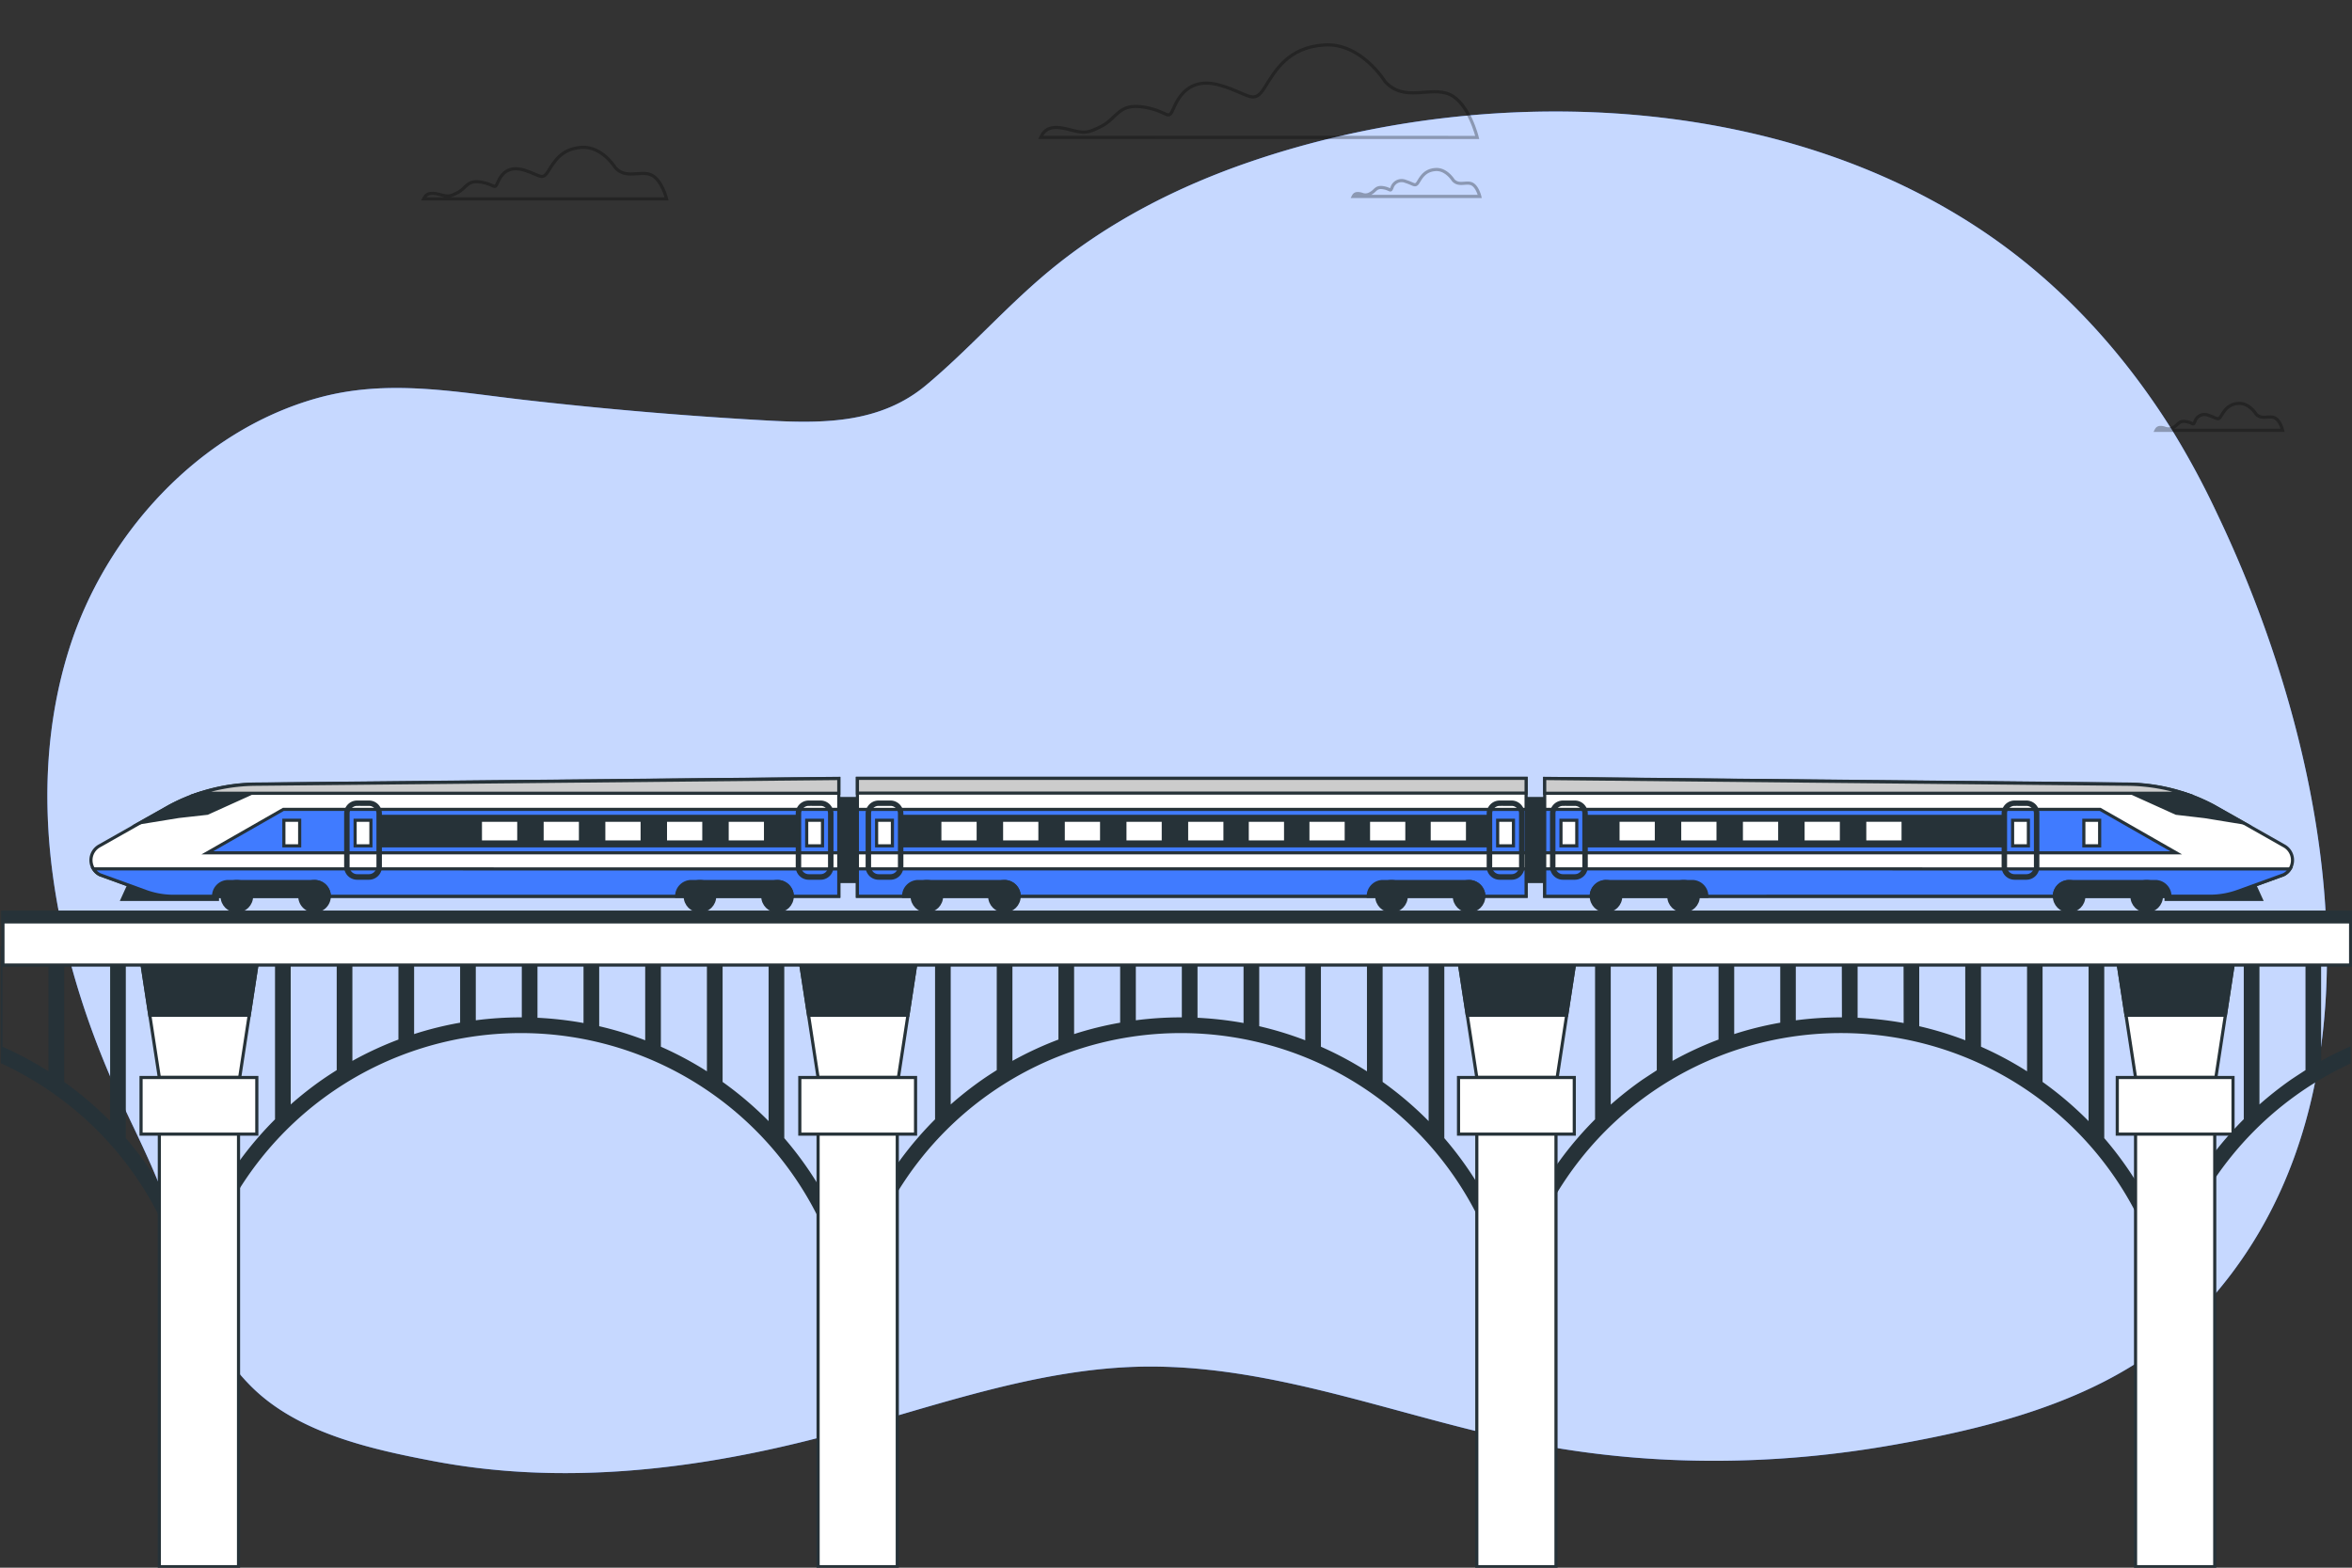 <svg xmlns="http://www.w3.org/2000/svg" viewBox="0 0 750 500"><rect x="0" y="0" width="750" height="500" fill="#333333" stroke="none"/><g id="freepik--background-simple--inject-3"><path d="M692.41,136.84c-13-20.68-29.06-39.37-48.52-54.7-66.9-52.7-167-57.37-245.3-30.53-23.14,7.93-45.23,19.21-64.12,34.88-13.73,11.39-25.49,24.93-39.18,36.37-14.38,12-32.16,12.28-50.22,11.28q-39-2.16-77.81-6.59c-22.54-2.58-43.77-6.8-66.1-.58C63.46,137.5,33.58,170.34,22,207.14c-14.5,46.22-4.58,97.12,15.38,141.26,6.91,15.28,15.21,30.2,18.81,46.64,3.74,17.09,11.29,34.55,24,47.24,14.85,14.77,38,19.93,58.09,23.74,38.87,7.4,78.86,3.31,117-6,36-8.76,72.69-23.9,110.57-24.16,42.5-.28,82.91,17.09,124.68,24.93,37.38,7,76.05,6.65,113.46,0,33.94-6,71-15.62,95.89-41,65.82-67.06,43.57-179.61,7.26-255.64A266.66,266.66,0,0,0,692.41,136.84Z" style="fill:#407BFF"></path><path d="M692.41,136.84c-13-20.68-29.06-39.37-48.52-54.7-66.9-52.7-167-57.37-245.3-30.53-23.14,7.93-45.23,19.21-64.12,34.88-13.73,11.39-25.49,24.93-39.18,36.37-14.38,12-32.16,12.28-50.22,11.28q-39-2.16-77.81-6.59c-22.54-2.58-43.77-6.8-66.1-.58C63.46,137.5,33.58,170.34,22,207.14c-14.5,46.22-4.58,97.12,15.38,141.26,6.91,15.28,15.21,30.2,18.81,46.64,3.74,17.09,11.29,34.55,24,47.24,14.85,14.77,38,19.93,58.09,23.74,38.87,7.4,78.86,3.31,117-6,36-8.76,72.69-23.9,110.57-24.16,42.5-.28,82.91,17.09,124.68,24.93,37.38,7,76.05,6.65,113.46,0,33.94-6,71-15.62,95.89-41,65.82-67.06,43.57-179.61,7.26-255.64A266.66,266.66,0,0,0,692.41,136.84Z" style="fill:#fff;opacity:0.7"></path></g><g id="freepik--Clouds--inject-3"><path d="M441.65,26s-7.55-12.35-19.22-11.67S406.65,22.53,403.22,28s-4.8,2.05-13.72-.69-13,2.06-15.1,6.86-1.37,1.37-9.6,0-8.45,3.54-13.73,6.18c-4.3,2.15-5.22,2.24-10,1-5.93-1.6-7.87-.27-9.24,2.48H471.05s-2.64-11-8.82-13.73S447.82,32.82,441.65,26Z" style="fill:none;stroke:#000;stroke-miterlimit:10;opacity:0.3"></path><path d="M196.19,53.46S192,46.59,185.49,47s-8.78,4.58-10.69,7.64-2.67,1.14-7.64-.38-7.25,1.14-8.4,3.82-.76.76-5.35,0-4.69,2-7.63,3.43c-2.4,1.2-2.91,1.25-5.55.53-3.3-.89-4.38-.15-5.15,1.38h77.47s-1.47-6.11-4.91-7.64S199.62,57.28,196.19,53.46Z" style="fill:none;stroke:#000;stroke-miterlimit:10;opacity:0.3"></path><path d="M719.4,132.05s-2.19-3.58-5.57-3.38-4.57,2.39-5.57,4-1.39.59-4-.2a3.22,3.22,0,0,0-4.37,2c-.6,1.39-.4.4-2.79,0s-2.45,1-4,1.79a3,3,0,0,1-2.89.27c-1.72-.46-2.28-.07-2.68.72h40.35s-.76-3.18-2.55-4S721.19,134,719.4,132.05Z" style="fill:none;stroke:#000;stroke-miterlimit:10;opacity:0.3"></path><path d="M463.39,57.45s-2.19-3.58-5.57-3.38-4.58,2.38-5.57,4-1.4.59-4-.2a3.22,3.22,0,0,0-4.38,2c-.59,1.39-.4.39-2.78,0s-2.45,1-4,1.79a3,3,0,0,1-2.89.27c-1.72-.46-2.28-.07-2.68.72h40.35s-.76-3.18-2.55-4S465.18,59.44,463.39,57.45Z" style="fill:none;stroke:#000;stroke-miterlimit:10;opacity:0.3"></path></g><g id="freepik--Train--inject-3"><rect x="267.47" y="254.68" width="5.94" height="26.47" style="fill:#263238;stroke:#263238;stroke-miterlimit:10"></rect><rect x="486.64" y="254.68" width="5.94" height="26.47" style="fill:#263238;stroke:#263238;stroke-miterlimit:10"></rect><polygon points="41.05 282.31 38.98 286.86 69.34 286.86 69.34 285.85 52.4 285.68 41.05 282.31" style="fill:#263238;stroke:#263238;stroke-miterlimit:10"></polygon><path d="M267.47,248.25v37.6H55.33a26,26,0,0,1-8.82-1.55L31.89,279a5.2,5.2,0,0,1-.12-9.25l22.39-12.68a59.38,59.38,0,0,1,27.3-7Z" style="fill:#fff;stroke:#263238;stroke-miterlimit:10"></path><path d="M29.82,277.12A5,5,0,0,0,31.89,279l14.62,5.32a26,26,0,0,0,8.82,1.55H267.47v-8.73Z" style="fill:#407BFF;stroke:#263238;stroke-miterlimit:10"></path><path d="M100.26,281.15H72.8a4.69,4.69,0,0,0-4.7,4.7H105A4.7,4.7,0,0,0,100.26,281.15Z" style="fill:#263238;stroke:#263238;stroke-miterlimit:10"></path><circle cx="75.52" cy="285.85" r="4.7" style="fill:#263238;stroke:#263238;stroke-miterlimit:10"></circle><path d="M105,285.85a4.7,4.7,0,1,0-4.7,4.7A4.7,4.7,0,0,0,105,285.85Z" style="fill:#263238;stroke:#263238;stroke-miterlimit:10"></path><path d="M247.93,281.15H220.47a4.7,4.7,0,0,0-4.7,4.7h36.86A4.69,4.69,0,0,0,247.93,281.15Z" style="fill:#263238;stroke:#263238;stroke-miterlimit:10"></path><circle cx="223.2" cy="285.85" r="4.7" style="fill:#263238;stroke:#263238;stroke-miterlimit:10"></circle><circle cx="247.93" cy="285.85" r="4.7" style="fill:#263238;stroke:#263238;stroke-miterlimit:10"></circle><polygon points="267.47 272 267.47 258.14 90.36 258.14 66.12 272 267.47 272" style="fill:#407BFF;stroke:#263238;stroke-miterlimit:10"></polygon><rect x="120.79" y="260.37" width="133.82" height="9.4" style="fill:#263238;stroke:#263238;stroke-miterlimit:10"></rect><rect x="153.19" y="261.61" width="12.24" height="6.93" style="fill:#fff;stroke:#263238;stroke-miterlimit:10"></rect><rect x="172.86" y="261.61" width="12.24" height="6.93" style="fill:#fff;stroke:#263238;stroke-miterlimit:10"></rect><rect x="192.53" y="261.61" width="12.24" height="6.93" style="fill:#fff;stroke:#263238;stroke-miterlimit:10"></rect><rect x="212.2" y="261.61" width="12.24" height="6.93" style="fill:#fff;stroke:#263238;stroke-miterlimit:10"></rect><rect x="231.87" y="261.61" width="12.24" height="6.93" style="fill:#fff;stroke:#263238;stroke-miterlimit:10"></rect><path d="M66.12,259.38,80.22,253H63.83a58.57,58.57,0,0,0-9.67,4.1L44.7,262.4l12.27-2Z" style="fill:#263238;stroke:#263238;stroke-miterlimit:10"></path><path d="M63.83,253H267.47v-4.7l-186,1.83A59.42,59.42,0,0,0,63.83,253Z" style="fill:#ccc;stroke:#263238;stroke-miterlimit:10"></path><path d="M117.65,280.09h-3.78a3.64,3.64,0,0,1-3.63-3.63v-17a3.64,3.64,0,0,1,3.63-3.64h3.78a3.64,3.64,0,0,1,3.63,3.64v17A3.64,3.64,0,0,1,117.65,280.09Zm-3.78-23.56a2.89,2.89,0,0,0-2.89,2.89v17a2.9,2.9,0,0,0,2.89,2.89h3.78a2.9,2.9,0,0,0,2.89-2.89v-17a2.89,2.89,0,0,0-2.89-2.89Z" style="fill:#fff;stroke:#263238;stroke-miterlimit:10"></path><rect x="113.24" y="261.61" width="5.04" height="8.16" style="fill:#fff;stroke:#263238;stroke-miterlimit:10"></rect><path d="M261.65,280.09h-3.78a3.64,3.64,0,0,1-3.63-3.63v-17a3.64,3.64,0,0,1,3.63-3.64h3.78a3.63,3.63,0,0,1,3.63,3.64v17A3.63,3.63,0,0,1,261.65,280.09Zm-3.78-23.56a2.89,2.89,0,0,0-2.89,2.89v17a2.9,2.9,0,0,0,2.89,2.89h3.78a2.89,2.89,0,0,0,2.89-2.89v-17a2.89,2.89,0,0,0-2.89-2.89Z" style="fill:#fff;stroke:#263238;stroke-miterlimit:10"></path><rect x="257.24" y="261.61" width="5.04" height="8.16" style="fill:#fff;stroke:#263238;stroke-miterlimit:10"></rect><rect x="90.52" y="261.61" width="5.04" height="8.16" style="fill:#fff;stroke:#263238;stroke-miterlimit:10"></rect><polygon points="718.99 282.31 721.06 286.86 690.71 286.86 690.71 285.85 707.64 285.68 718.99 282.31" style="fill:#263238;stroke:#263238;stroke-miterlimit:10"></polygon><path d="M492.57,248.25v37.6H704.71a26.06,26.06,0,0,0,8.83-1.55L728.16,279a5.21,5.21,0,0,0,.12-9.25l-22.39-12.68a59.38,59.38,0,0,0-27.3-7Z" style="fill:#fff;stroke:#263238;stroke-miterlimit:10"></path><path d="M492.57,277.12v8.73H704.72a26,26,0,0,0,8.82-1.55L728.16,279a5.08,5.08,0,0,0,2.07-1.86Z" style="fill:#407BFF;stroke:#263238;stroke-miterlimit:10"></path><path d="M659.79,281.15h27.46a4.7,4.7,0,0,1,4.7,4.7H655.09A4.7,4.7,0,0,1,659.79,281.15Z" style="fill:#263238;stroke:#263238;stroke-miterlimit:10"></path><circle cx="684.53" cy="285.85" r="4.7" style="fill:#263238;stroke:#263238;stroke-miterlimit:10"></circle><circle cx="659.79" cy="285.85" r="4.7" style="fill:#263238;stroke:#263238;stroke-miterlimit:10"></circle><path d="M512.12,281.15h27.45a4.69,4.69,0,0,1,4.7,4.7H507.42A4.69,4.69,0,0,1,512.12,281.15Z" style="fill:#263238;stroke:#263238;stroke-miterlimit:10"></path><circle cx="536.85" cy="285.85" r="4.7" style="fill:#263238;stroke:#263238;stroke-miterlimit:10"></circle><circle cx="512.12" cy="285.85" r="4.7" style="fill:#263238;stroke:#263238;stroke-miterlimit:10"></circle><polygon points="492.57 272 492.57 258.14 669.69 258.14 693.93 272 492.57 272" style="fill:#407BFF;stroke:#263238;stroke-miterlimit:10"></polygon><rect x="505.44" y="260.37" width="133.82" height="9.4" transform="translate(1144.7 530.14) rotate(180)" style="fill:#263238;stroke:#263238;stroke-miterlimit:10"></rect><rect x="594.61" y="261.61" width="12.24" height="6.93" transform="translate(1201.47 530.14) rotate(180)" style="fill:#fff;stroke:#263238;stroke-miterlimit:10"></rect><rect x="574.94" y="261.61" width="12.24" height="6.93" transform="translate(1162.13 530.14) rotate(180)" style="fill:#fff;stroke:#263238;stroke-miterlimit:10"></rect><rect x="555.27" y="261.61" width="12.24" height="6.93" transform="translate(1122.79 530.14) rotate(180)" style="fill:#fff;stroke:#263238;stroke-miterlimit:10"></rect><rect x="535.6" y="261.61" width="12.24" height="6.93" transform="translate(1083.45 530.14) rotate(180)" style="fill:#fff;stroke:#263238;stroke-miterlimit:10"></rect><rect x="515.93" y="261.61" width="12.24" height="6.93" transform="translate(1044.11 530.14) rotate(180)" style="fill:#fff;stroke:#263238;stroke-miterlimit:10"></rect><path d="M693.93,259.38,679.83,253h16.39a58.94,58.94,0,0,1,9.67,4.1l9.45,5.35-12.26-2Z" style="fill:#263238;stroke:#263238;stroke-miterlimit:10"></path><path d="M696.22,253H492.57v-4.7l186,1.83A59.42,59.42,0,0,1,696.22,253Z" style="fill:#ccc;stroke:#263238;stroke-miterlimit:10"></path><path d="M646.18,280.09H642.4a3.64,3.64,0,0,1-3.63-3.63v-17a3.64,3.64,0,0,1,3.63-3.64h3.78a3.64,3.64,0,0,1,3.63,3.64v17A3.64,3.64,0,0,1,646.18,280.09Zm-3.78-23.56a2.89,2.89,0,0,0-2.89,2.89v17a2.9,2.9,0,0,0,2.89,2.89h3.78a2.9,2.9,0,0,0,2.89-2.89v-17a2.89,2.89,0,0,0-2.89-2.89Z" style="fill:#fff;stroke:#263238;stroke-miterlimit:10"></path><rect x="641.77" y="261.61" width="5.04" height="8.16" transform="translate(1288.58 531.38) rotate(180)" style="fill:#fff;stroke:#263238;stroke-miterlimit:10"></rect><path d="M502.17,280.09H498.4a3.64,3.64,0,0,1-3.64-3.63v-17a3.64,3.64,0,0,1,3.64-3.64h3.77a3.64,3.64,0,0,1,3.64,3.64v17A3.64,3.64,0,0,1,502.17,280.09Zm-3.77-23.56a2.89,2.89,0,0,0-2.9,2.89v17a2.9,2.9,0,0,0,2.9,2.89h3.77a2.9,2.9,0,0,0,2.9-2.89v-17a2.89,2.89,0,0,0-2.9-2.89Z" style="fill:#fff;stroke:#263238;stroke-miterlimit:10"></path><rect x="497.77" y="261.61" width="5.04" height="8.16" transform="translate(1000.57 531.38) rotate(180)" style="fill:#fff;stroke:#263238;stroke-miterlimit:10"></rect><rect x="664.49" y="261.61" width="5.04" height="8.16" transform="translate(1334.02 531.38) rotate(180)" style="fill:#fff;stroke:#263238;stroke-miterlimit:10"></rect><rect x="273.41" y="248.25" width="213.23" height="37.6" style="fill:#fff;stroke:#263238;stroke-miterlimit:10"></rect><rect x="273.41" y="277.12" width="213.23" height="8.73" style="fill:#407BFF;stroke:#263238;stroke-miterlimit:10"></rect><rect x="273.41" y="258.15" width="213.23" height="13.85" style="fill:#407BFF;stroke:#263238;stroke-miterlimit:10"></rect><rect x="287.2" y="260.37" width="187.74" height="9.4" style="fill:#263238;stroke:#263238;stroke-miterlimit:10"></rect><rect x="299.69" y="261.61" width="12.24" height="6.93" style="fill:#fff;stroke:#263238;stroke-miterlimit:10"></rect><rect x="319.37" y="261.61" width="12.24" height="6.93" style="fill:#fff;stroke:#263238;stroke-miterlimit:10"></rect><rect x="339.04" y="261.61" width="12.24" height="6.93" style="fill:#fff;stroke:#263238;stroke-miterlimit:10"></rect><rect x="358.71" y="261.61" width="12.24" height="6.93" style="fill:#fff;stroke:#263238;stroke-miterlimit:10"></rect><rect x="378.38" y="261.61" width="12.24" height="6.93" style="fill:#fff;stroke:#263238;stroke-miterlimit:10"></rect><rect x="397.71" y="261.61" width="12.24" height="6.93" style="fill:#fff;stroke:#263238;stroke-miterlimit:10"></rect><rect x="417.05" y="261.61" width="12.24" height="6.93" style="fill:#fff;stroke:#263238;stroke-miterlimit:10"></rect><rect x="436.38" y="261.61" width="12.24" height="6.93" style="fill:#fff;stroke:#263238;stroke-miterlimit:10"></rect><rect x="455.72" y="261.61" width="12.24" height="6.93" style="fill:#fff;stroke:#263238;stroke-miterlimit:10"></rect><path d="M283.94,280.09h-3.78a3.63,3.63,0,0,1-3.63-3.63v-17a3.63,3.63,0,0,1,3.63-3.64h3.78a3.64,3.64,0,0,1,3.63,3.64v17A3.64,3.64,0,0,1,283.94,280.09Zm-3.78-23.56a2.89,2.89,0,0,0-2.89,2.89v17a2.89,2.89,0,0,0,2.89,2.89h3.78a2.9,2.9,0,0,0,2.89-2.89v-17a2.89,2.89,0,0,0-2.89-2.89Z" style="fill:#fff;stroke:#263238;stroke-miterlimit:10"></path><rect x="279.53" y="261.61" width="5.04" height="8.16" style="fill:#fff;stroke:#263238;stroke-miterlimit:10"></rect><path d="M482,280.09H478.2a3.64,3.64,0,0,1-3.63-3.63v-17a3.64,3.64,0,0,1,3.63-3.64H482a3.63,3.63,0,0,1,3.63,3.64v17A3.63,3.63,0,0,1,482,280.09Zm-3.78-23.56a2.89,2.89,0,0,0-2.89,2.89v17a2.9,2.9,0,0,0,2.89,2.89H482a2.89,2.89,0,0,0,2.89-2.89v-17a2.89,2.89,0,0,0-2.89-2.89Z" style="fill:#fff;stroke:#263238;stroke-miterlimit:10"></path><rect x="477.57" y="261.61" width="5.04" height="8.16" style="fill:#fff;stroke:#263238;stroke-miterlimit:10"></rect><path d="M320.29,281.15H292.83a4.69,4.69,0,0,0-4.7,4.7H325A4.7,4.7,0,0,0,320.29,281.15Z" style="fill:#263238;stroke:#263238;stroke-miterlimit:10"></path><circle cx="295.55" cy="285.85" r="4.7" style="fill:#263238;stroke:#263238;stroke-miterlimit:10"></circle><circle cx="320.29" cy="285.85" r="4.7" style="fill:#263238;stroke:#263238;stroke-miterlimit:10"></circle><path d="M468.45,281.15H441a4.69,4.69,0,0,0-4.7,4.7h36.85A4.69,4.69,0,0,0,468.45,281.15Z" style="fill:#263238;stroke:#263238;stroke-miterlimit:10"></path><circle cx="443.72" cy="285.85" r="4.7" style="fill:#263238;stroke:#263238;stroke-miterlimit:10"></circle><circle cx="468.45" cy="285.85" r="4.7" style="fill:#263238;stroke:#263238;stroke-miterlimit:10"></circle><rect x="273.41" y="248.25" width="213.23" height="4.7" style="fill:#ccc;stroke:#263238;stroke-miterlimit:10"></rect></g><g id="freepik--Bridge--inject-3"><path d="M62.58,409.43,67.41,397a105.87,105.87,0,0,1,197.35,0l4.83,12.44V301.79h-207Zm40.22-65.12a112.14,112.14,0,0,0-10.1,7.95V306.79h14.67v34.52C105.83,342.28,104.3,343.27,102.8,344.31Zm24.25-12.75a109.54,109.54,0,0,0-14.68,6.8V306.79h14.68Zm5-24.77h14.67v19.39a108,108,0,0,0-14.67,3.63Zm19.67,18.62V306.79h14.67v17.69h-.3A112.35,112.35,0,0,0,151.72,325.41Zm73.7,16.28a110.21,110.21,0,0,0-14.68-7.85v-27h14.68Zm-19.68-9.9a109.92,109.92,0,0,0-14.67-4.49V306.79h14.67Zm-19.67-5.51a113.5,113.5,0,0,0-14.68-1.67V306.79h14.68Zm44.35,18.79V306.79h14.67v50.78A111.39,111.39,0,0,0,230.42,345.07Zm34.17,39.39A110.5,110.5,0,0,0,250.09,363V306.79h14.5Zm-197-77.67H87.7V357a110.29,110.29,0,0,0-20.12,27.51Z" style="fill:#263238"></path><path d="M.25,301.79V339.1a105.5,105.5,0,0,1,16.29,9.32A105.7,105.7,0,0,1,54.79,397l4.83,12.44V301.79Zm15.2,39.9A110.21,110.21,0,0,0,.77,333.84v-27H15.45Zm19.67,15.88a111.39,111.39,0,0,0-14.67-12.5V306.79H35.12Zm19.5,26.89A110.5,110.5,0,0,0,40.12,363V306.79h14.5Z" style="fill:#263238"></path><path d="M273.05,409.43,277.88,397a105.87,105.87,0,0,1,197.35,0l4.83,12.44V301.79h-207Zm40.22-65.12a113.71,113.71,0,0,0-10.11,7.95V306.79h14.68v34.52C316.3,342.28,314.77,343.27,313.27,344.31Zm24.24-12.75a110,110,0,0,0-14.67,6.8V306.79h14.67Zm5-24.77h14.68v19.39a108.51,108.51,0,0,0-14.68,3.63Zm19.68,18.62V306.79h14.67v17.69h-.31A112.32,112.32,0,0,0,362.19,325.41Zm73.7,16.28a110.21,110.21,0,0,0-14.68-7.85v-27h14.68Zm-19.68-9.9a110.37,110.37,0,0,0-14.67-4.49V306.79h14.67Zm-19.67-5.51a113.9,113.9,0,0,0-14.68-1.67V306.79h14.68Zm44.35,18.79V306.79h14.67v50.78A112,112,0,0,0,440.89,345.07Zm34.17,39.39A110.5,110.5,0,0,0,460.56,363V306.79h14.5Zm-197-77.67h20.11V357a110.5,110.5,0,0,0-20.11,27.51Z" style="fill:#263238"></path><path d="M749.56,333.72c-3.2,1.4-6.34,2.93-9.41,4.64V306.79h9.41v-5h-266V409.43L488.35,397a105.86,105.86,0,0,1,197.34,0l4.67,12v.43l.08-.22.08.22V409l4.67-12a106,106,0,0,1,54.37-57.81ZM508.63,357a110.5,110.5,0,0,0-20.11,27.51V306.79h20.11Zm19.68-15.64c-1.54,1-3.07,2-4.58,3a115,115,0,0,0-10.1,7.95V306.79h14.68ZM548,331.56a109.42,109.42,0,0,0-14.67,6.8V306.79H548Zm19.68-5.38A108.51,108.51,0,0,0,553,329.81v-23h14.68Zm19.67-1.7H587a112.2,112.2,0,0,0-14.36.94V306.79h14.67Zm19.68,1.8a113.9,113.9,0,0,0-14.68-1.67V306.79H607Zm19.67,5.51A110.37,110.37,0,0,0,612,327.3V306.79h14.67Zm19.68,9.9a110.21,110.21,0,0,0-14.68-7.85v-27h14.68ZM666,357.57a112,112,0,0,0-14.67-12.5V306.79H666Zm19.49,26.89A110.45,110.45,0,0,0,671,363V306.79h14.49Zm30-27.51a110.5,110.5,0,0,0-20.11,27.51V306.79h20.11Zm19.68-15.64c-1.55,1-3.08,2-4.58,3a115,115,0,0,0-10.1,7.95V306.79h14.68Z" style="fill:#263238"></path><polygon points="76.43 343.66 50.81 343.66 45.32 307.79 81.92 307.79 76.43 343.66" style="fill:#fff;stroke:#263238;stroke-miterlimit:10"></polygon><polygon points="47.77 323.81 79.47 323.81 81.92 307.79 45.32 307.79 47.77 323.81" style="fill:#263238;stroke:#263238;stroke-miterlimit:10"></polygon><rect x="50.81" y="343.66" width="25.25" height="156.02" style="fill:#fff;stroke:#263238;stroke-miterlimit:10"></rect><rect x="44.98" y="343.66" width="36.91" height="18.06" style="fill:#fff;stroke:#263238;stroke-miterlimit:10"></rect><polygon points="286.48 343.66 260.87 343.66 255.38 307.79 291.97 307.79 286.48 343.66" style="fill:#fff;stroke:#263238;stroke-miterlimit:10"></polygon><polygon points="257.83 323.81 289.52 323.81 291.97 307.79 255.38 307.79 257.83 323.81" style="fill:#263238;stroke:#263238;stroke-miterlimit:10"></polygon><rect x="260.87" y="343.66" width="25.25" height="156.02" style="fill:#fff;stroke:#263238;stroke-miterlimit:10"></rect><rect x="255.04" y="343.66" width="36.91" height="18.06" style="fill:#fff;stroke:#263238;stroke-miterlimit:10"></rect><polygon points="496.54 343.66 470.92 343.66 465.43 307.79 502.03 307.79 496.54 343.66" style="fill:#fff;stroke:#263238;stroke-miterlimit:10"></polygon><polygon points="467.88 323.81 499.57 323.81 502.03 307.79 465.43 307.79 467.88 323.81" style="fill:#263238;stroke:#263238;stroke-miterlimit:10"></polygon><rect x="470.92" y="343.66" width="25.25" height="156.02" style="fill:#fff;stroke:#263238;stroke-miterlimit:10"></rect><rect x="465.09" y="343.66" width="36.91" height="18.06" style="fill:#fff;stroke:#263238;stroke-miterlimit:10"></rect><polygon points="706.59 343.66 680.98 343.66 675.49 307.79 712.08 307.79 706.59 343.66" style="fill:#fff;stroke:#263238;stroke-miterlimit:10"></polygon><polygon points="677.94 323.81 709.63 323.81 712.08 307.79 675.49 307.79 677.94 323.81" style="fill:#263238;stroke:#263238;stroke-miterlimit:10"></polygon><rect x="680.98" y="343.66" width="25.25" height="156.02" style="fill:#fff;stroke:#263238;stroke-miterlimit:10"></rect><rect x="675.15" y="343.66" width="36.91" height="18.06" style="fill:#fff;stroke:#263238;stroke-miterlimit:10"></rect><rect x="0.94" y="290.96" width="748.62" height="16.83" style="fill:#fff;stroke:#263238;stroke-miterlimit:10"></rect><rect x="0.94" y="290.96" width="748.62" height="3.07" style="fill:#263238;stroke:#263238;stroke-miterlimit:10"></rect></g></svg>
